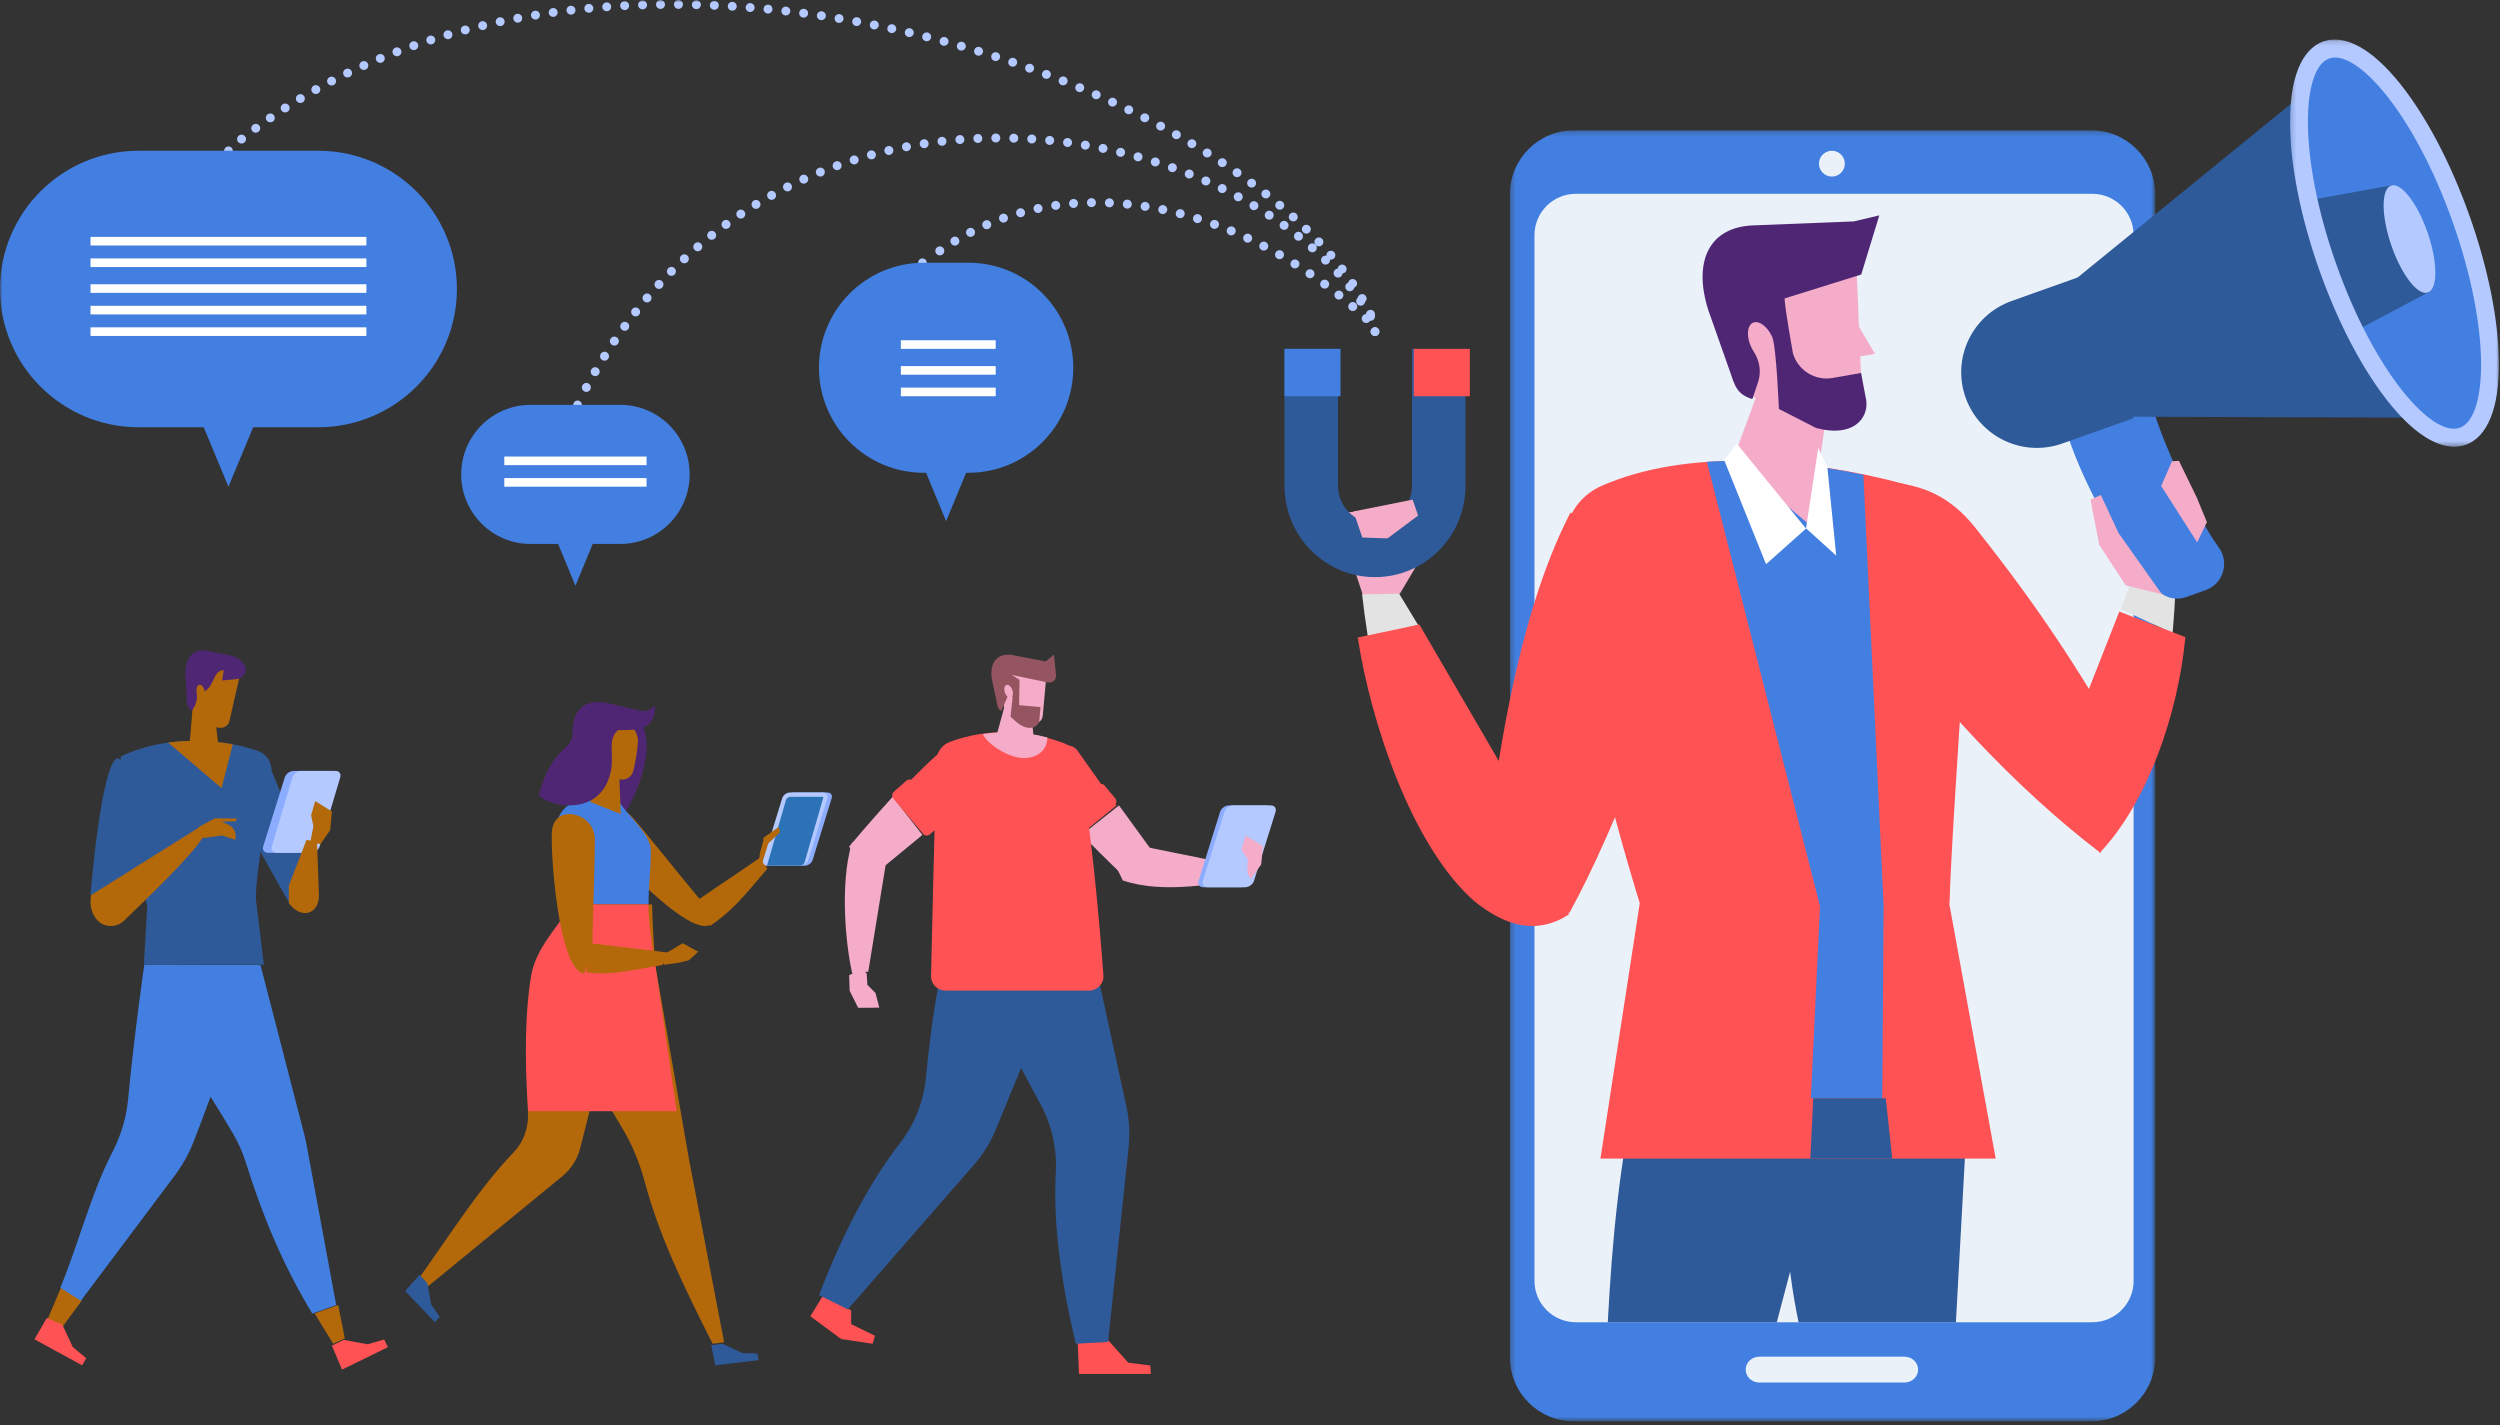 <?xml version="1.0" encoding="UTF-8"?>
<svg width="500px" height="285px" viewBox="0 0 500 285" version="1.1" xmlns="http://www.w3.org/2000/svg" xmlns:xlink="http://www.w3.org/1999/xlink">
    <rect x="0" y="0" width="500" height="285" fill="#333333" stroke="none"/>
    <!-- Generator: Sketch 63.1 (92452) - https://sketch.com -->
    <title>img_kols</title>
    <desc>Created with Sketch.</desc>
    <defs>
        <polygon id="path-1" points="0.269 0.236 129.312 0.236 129.312 258.418 0.269 258.418"></polygon>
        <polygon id="path-3" points="0.245 0.151 42.033 0.151 42.033 81.597 0.245 81.597"></polygon>
        <polygon id="path-5" points="0 284.259 500 284.259 500 0 0 0"></polygon>
    </defs>
    <g id="Website" stroke="none" stroke-width="1" fill="none" fill-rule="evenodd">
        <g id="Social-Media---WeChat" transform="translate(-836, -3580)">
            <g id="img_kols" transform="translate(836, 3580)">
                <path d="M62.478,179.529 L58.033,180.892 C58.033,180.892 49.19,165.704 45.69,157.794 L53.995,153.328 C57.539,162.244 60.732,169.294 62.931,177.745 L62.478,179.529 Z" id="Fill-1" fill="#2E5A99"></path>
                <path d="M9.483,263.939 L12.534,265.309 L16.379,260.085 L12.185,257.556 C11.303,259.636 10.409,261.759 9.483,263.939" id="Fill-3" fill="#B3680A"></path>
                <path d="M51.724,193.003 L28.854,192.952 C28.854,192.952 26.778,207.429 25.616,219.901 C25.269,223.632 24.138,227.232 22.418,230.554 C18.264,238.582 16.026,247.828 12.069,257.558 L16.178,260.14 L35.321,234.611 C36.709,232.68 37.849,230.582 38.715,228.363 C42.378,218.971 51.724,193.003 51.724,193.003" id="Fill-5" fill="#427FE0"></path>
                <path d="M60.877,226.973 L52.111,193.052 L29.31,192.952 C31.245,203.758 39.855,215.124 46.66,226.831 C47.695,228.612 48.539,230.497 49.155,232.464 C52.367,242.714 56.351,252.621 62.463,262.724 L67.241,261.018 L61.304,228.902 C61.184,228.254 61.041,227.611 60.877,226.973" id="Fill-7" fill="#427FE0"></path>
                <path d="M62.931,262.688 C64.113,264.647 65.343,266.657 66.638,268.754 L68.966,267.69 L67.638,261.002 L62.931,262.688 Z" id="Fill-9" fill="#B3680A"></path>
                <polygon id="Fill-11" fill="#FF5254" points="66.379 269.13 68.729 267.981 73.528 268.854 76.826 267.893 77.586 269.435 68.411 273.923"></polygon>
                <path d="M51.184,179.645 C51.184,173.841 53.728,161.417 54.297,154.373 C54.448,152.506 53.321,150.771 51.564,150.168 C43.327,147.342 32.353,147.304 24.15,151.3 C23.845,160.832 29.461,181.181 29.461,181.181 L28.77,192.952 L52.77,192.952 L51.157,179.651 L51.184,179.645 Z" id="Fill-13" fill="#2E5A99"></path>
                <path d="M33.621,148.507 L44.31,157.635 L46.552,148.862 C42.423,148.084 37.937,147.932 33.621,148.507" id="Fill-15" fill="#B3680A"></path>
                <path d="M22.206,180.892 L18.103,178.917 C18.103,178.917 20.16,153.195 23.43,151.605 C28.534,153.714 31.264,159.426 29.761,164.849 L25.744,179.346 L22.206,180.892 Z" id="Fill-17" fill="#2E5A99"></path>
                <polygon id="Fill-19" fill="#FF5254" points="9.366 263.586 12.479 264.955 14.548 269.391 17.241 271.645 16.424 273.061 6.897 267.869"></polygon>
                <path d="M18.232,179.007 C17.873,180.911 18.269,182.626 19.358,183.915 C20.728,185.537 23.249,185.629 24.784,184.153 C30.43,178.725 37.94,171.483 40.517,167.575 L39.966,165.387 L18.232,179.007 Z" id="Fill-21" fill="#B3680A"></path>
                <path d="M40.221,167.647 L44.446,167.101 L47.086,167.971 L47.12,167.18 C47.16,166.255 46.622,165.395 45.748,164.984 L44.347,164.324 L47.114,164.267 L47.414,163.692 L42.945,163.664 L39.655,165.464 L40.221,167.647 Z" id="Fill-23" fill="#B3680A"></path>
                <path d="M53.59,170.556 L61.123,170.556 C61.868,170.556 62.652,169.977 62.875,169.263 L67.182,155.481 C67.405,154.768 66.982,154.189 66.238,154.189 L58.704,154.189 C57.96,154.189 57.176,154.768 56.953,155.481 L52.646,169.263 C52.423,169.977 52.846,170.556 53.59,170.556" id="Fill-25" fill="#8CADFF"></path>
                <path d="M55.269,170.556 L62.259,170.556 C62.97,170.556 63.719,169.977 63.932,169.263 L68.047,155.481 C68.26,154.768 67.856,154.189 67.145,154.189 L60.155,154.189 C59.444,154.189 58.695,154.768 58.482,155.481 L54.367,169.263 C54.154,169.977 54.558,170.556 55.269,170.556" id="Fill-27" fill="#B3C9FF"></path>
                <polygon id="Fill-29" fill="#B3680A" points="62.069 168.428 62.682 165.217 62.216 163.037 63.049 160.219 66.379 162.305 66.046 165.993 64.086 168.833"></polygon>
                <path d="M63.793,178.979 L63.399,168.378 L61.303,167.971 L57.759,177.152 L57.765,180.601 C60.031,183.805 63.793,183.129 63.793,178.979" id="Fill-31" fill="#B3680A"></path>
                <polygon id="Fill-33" fill="#B3680A" points="43.025 143.537 43.966 151.605 37.931 148.71 38.551 141.268"></polygon>
                <path d="M45.893,144.161 C45.631,145.416 44.093,146.252 41.876,144.835 L38.537,141.591 L37.931,135.859 L41.164,131.793 L48.276,133.771 L45.893,144.161 Z" id="Fill-35" fill="#B3680A"></path>
                <path d="M46.185,131.125 L41.796,130.241 C38.761,129.452 36.965,131.453 37.074,135.131 L37.36,139.629 C37.437,140.842 37.364,141.468 38.361,142.13 L38.653,141.697 C39.269,140.787 39.509,139.665 39.322,138.575 C39.183,137.748 39.435,137.027 39.881,136.949 C40.328,136.871 40.8,137.465 40.936,138.275 C42.945,137.108 42.583,134.12 44.737,134.028 L44.443,136.1 L47.372,135.803 C48.259,135.713 48.977,135.027 49.126,134.129 C49.301,132.706 47.563,131.403 46.185,131.125" id="Fill-37" fill="#4F2674"></path>
                <polygon id="Fill-39" fill="#FF5254" points="170.244 264.831 170.222 262.056 164.503 259.279 162.069 263.255 168.245 267.812 174.521 268.754 175 267.156"></polygon>
                <polygon id="Fill-41" fill="#FF5254" points="215.517 267.997 221.499 267.893 225.653 272.534 230.069 273.103 230.172 274.784 215.803 274.784"></polygon>
                <path d="M213.793,190.332 L190.02,186.922 C187.198,197.272 186.078,206.553 185.17,215.645 C184.697,220.385 182.901,224.896 179.968,228.667 C173.695,236.731 168.301,247.322 163.793,259.012 L169.566,261.863 L194.797,232.96 C196.625,230.865 198.096,228.49 199.151,225.923 C203.241,215.981 213.793,190.332 213.793,190.332" id="Fill-43" fill="#2E5A99"></path>
                <path d="M217.043,183.476 L195.69,194.125 C199.256,204.304 203.606,212.633 208.021,220.685 C210.324,224.883 211.416,229.64 211.159,234.429 C210.61,244.671 212.212,256.507 215.161,268.754 L221.616,268.371 L225.707,229.584 C226.012,226.81 225.866,224.008 225.273,221.282 C222.974,210.721 217.043,183.476 217.043,183.476" id="Fill-45" fill="#2E5A99"></path>
                <path d="M223.805,161.08 L216.379,166.951 C221.012,171.697 225.273,175.724 225.273,175.724 L229.301,173.563 L230.172,169.853 L223.805,161.08 Z" id="Fill-47" fill="#F4ACC8"></path>
                <path d="M215.353,149.924 C212.314,146.879 204.888,152.208 206.185,155.891 C208.371,158.971 212.254,163.271 215.905,167.11 L223.276,161.128 L215.353,149.924 Z" id="Fill-49" fill="#FF5254"></path>
                <path d="M215.79,166.888 L222.923,161.034 C223.337,160.695 223.395,160.086 223.053,159.676 L220.924,157.123 C220.582,156.712 219.969,156.655 219.555,156.995 L212.422,162.849 C212.008,163.189 211.95,163.797 212.292,164.207 L214.421,166.76 C214.763,167.171 215.376,167.228 215.79,166.888" id="Fill-51" fill="#FF5254"></path>
                <path d="M226.387,168.833 L222.414,171.676 L224.548,176.076 C232.715,178.925 244.099,176.614 249.095,175.563 L250,173.611 L226.387,168.833 Z" id="Fill-53" fill="#F4ACC8"></path>
                <path d="M212.835,148.667 C205.747,145.967 197.663,145.546 190.01,148.36 C188.389,148.955 187.309,150.478 187.26,152.183 C186.967,162.43 186.401,186.798 186.208,195.207 C186.171,196.808 187.476,198.12 189.1,198.12 L217.797,198.12 C219.478,198.12 220.804,196.713 220.682,195.06 C220.047,186.462 218.067,162.034 215.391,151.544 C215.057,150.236 214.111,149.153 212.835,148.667" id="Fill-55" fill="#FF5254"></path>
                <path d="M209.483,147.492 C205.321,146.397 200.928,146.117 196.552,146.826 C197.575,148.936 201.745,151.605 204.788,151.605 C207.501,151.605 209.483,149.99 209.483,147.492" id="Fill-57" fill="#F4ACC8"></path>
                <polygon id="Fill-59" fill="#F4ACC8" points="206.164 141.917 206.897 149.021 199.138 147.715 201.374 139.545"></polygon>
                <path d="M208.553,143.114 C208.465,144.351 207.121,145.336 204.852,144.239 L200.884,141.919 L200,136.085 L202.532,131.793 L209.483,132.846 L208.553,143.114 Z" id="Fill-61" fill="#F4ACC8"></path>
                <path d="M209.73,136.527 C210.568,136.584 211.263,135.898 211.203,135.073 L210.798,130.947 L209.123,132.289 L202.225,130.961 C199.238,130.657 197.807,132.735 198.413,136.089 L199.298,140.168 C199.52,141.191 199.453,141.736 200.275,142.185 L201.534,139.283 L202.541,139.372 L202.104,143.37 L203.469,144.548 C205.724,146.32 207.465,145.537 207.869,144.172 L208.093,141.419 L203.823,141.031 L203.902,135.966 L202.368,134.988 L209.73,136.527 Z" id="Fill-63" fill="#945561"></path>
                <path d="M202.481,138.033 C202.709,138.736 202.555,139.405 202.138,139.526 C201.72,139.648 201.196,139.177 200.968,138.473 C200.74,137.77 200.893,137.102 201.311,136.98 C201.729,136.859 202.252,137.33 202.481,138.033" id="Fill-65" fill="#F4ACC8"></path>
                <path d="M169.828,169.316 L172.2,173.312 L175.966,174.001 L184.483,166.984 L178.534,159.357 C173.854,164.5 169.828,169.316 169.828,169.316" id="Fill-67" fill="#F4ACC8"></path>
                <path d="M189.459,149.218 C186.646,151.447 182.797,155.292 179.31,158.965 L185.238,166.249 L195.78,157.925 C198.611,154.782 193.005,147.756 189.459,149.218" id="Fill-69" fill="#FF5254"></path>
                <polygon id="Fill-71" fill="#F4ACC8" points="172.294 193.813 173.333 194.674 173.476 196.96 175.099 198.605 175.862 201.531 171.63 201.566 169.928 198.157 169.828 195.032"></polygon>
                <path d="M177.586,170.181 L174.652,166.249 L170.386,168.573 C167.846,176.965 169.252,189.641 170.452,194.675 L173.654,194.321 L177.586,170.181 Z" id="Fill-73" fill="#F4ACC8"></path>
                <path d="M240.659,177.447 L248.192,177.447 C248.937,177.447 249.721,176.868 249.944,176.155 L254.251,162.372 C254.474,161.659 254.051,161.08 253.307,161.08 L245.773,161.08 C245.029,161.08 244.245,161.659 244.022,162.372 L239.715,176.155 C239.492,176.868 239.915,177.447 240.659,177.447" id="Fill-75" fill="#8CADFF"></path>
                <path d="M241.521,177.447 L249.055,177.447 C249.799,177.447 250.583,176.868 250.806,176.155 L255.113,162.372 C255.336,161.659 254.913,161.08 254.169,161.08 L246.635,161.08 C245.891,161.08 245.107,161.659 244.884,162.372 L240.577,176.155 C240.354,176.868 240.777,177.447 241.521,177.447" id="Fill-77" fill="#B3C9FF"></path>
                <path d="M249.452,173.781 L249.591,171.929 L248.276,169.927 L249.138,167.11 L252.586,169.196 L252.241,172.884 L250.212,175.724 C249.677,175.227 249.397,174.512 249.452,173.781" id="Fill-79" fill="#F4ACC8"></path>
                <path d="M184.627,166.771 L178.68,159.722 C178.336,159.314 178.38,158.696 178.78,158.343 L181.266,156.149 C181.666,155.797 182.269,155.842 182.614,156.251 L188.561,163.3 C188.906,163.708 188.861,164.326 188.462,164.679 L185.976,166.873 C185.576,167.225 184.972,167.18 184.627,166.771" id="Fill-81" fill="#FF5254"></path>
                <path d="M140.097,180.014 C136.99,176.346 128.566,165.775 126.433,163.42 C123.015,159.645 117.874,163.791 120.593,168.113 C122.258,170.762 138.213,187.983 142.241,184.811 L140.097,180.014 Z" id="Fill-83" fill="#B3680A"></path>
                <path d="M138.793,180.517 L141.99,185.199 C146.392,182.202 148.509,179.603 153.448,173.761 L152.195,171.417 L138.793,180.517 Z" id="Fill-85" fill="#B3680A"></path>
                <polygon id="Fill-87" fill="#B3680A" points="153.586 173.14 154.849 171.189 155.861 169.611 156.034 167.11 152.787 167.692 151.962 170.723 151.724 173.105"></polygon>
                <path d="M126.044,142.991 L119.083,144.912 L118.479,151.145 L118.103,161.942 L125.333,161.942 C129.489,155.061 131.373,144.875 126.044,142.991" id="Fill-89" fill="#4F2674"></path>
                <path d="M130.172,170.125 C130.172,166.56 124.872,162.682 123.63,159.869 C120.606,159.084 118.251,159.173 115.028,160.342 C112.467,161.271 110.912,163.865 111.254,166.775 C111.833,171.694 113.484,176.31 113.802,180.892 L129.711,180.892 C129.711,176.467 130.172,174.277 130.172,170.125" id="Fill-91" fill="#427FE0"></path>
                <path d="M107.268,194.675 C105.047,202.818 105.485,213.561 105.602,223.061 C105.636,225.813 104.622,228.485 102.724,230.467 C95.678,237.826 90.214,246.704 83.621,255.874 L85.248,257.556 L112.479,235.24 C114.228,233.806 115.474,231.845 116.035,229.646 L123.276,201.207 L107.268,194.675 Z" id="Fill-93" fill="#B3680A"></path>
                <path d="M137.789,231.795 C137.789,231.795 131.144,193.561 131.144,193.561 C131.144,193.561 130.48,186.093 130.427,180.892 L114.279,180.892 C113.996,185.097 106.462,189.1 107.954,197.948 C108.477,201.052 119.15,216.404 124.899,226.399 C126.712,229.551 128.032,232.95 128.976,236.462 C131.785,246.92 136.413,256.685 142.525,268.754 L144.828,268.461 L137.789,231.795 Z" id="Fill-95" fill="#B3680A"></path>
                <polygon id="Fill-97" fill="#2E5A99" points="83.902 254.972 85.471 256.618 86.225 260.884 87.931 263.378 86.982 264.447 81.034 258.204"></polygon>
                <polygon id="Fill-99" fill="#2E5A99" points="142.241 269.027 144.526 268.754 148.405 270.591 151.453 270.692 151.724 272.027 143.062 273.061"></polygon>
                <path d="M131.148,193.614 C131.148,193.614 129.729,186.115 129.676,180.892 L113.655,180.892 C113.46,183.815 107.341,188.562 106.231,195.116 C105.033,202.188 104.889,211.589 105.61,222.239 L135.345,222.239 L131.148,193.614 Z" id="Fill-101" fill="#FF5254"></path>
                <polygon id="Fill-103" fill="#B3680A" points="123.874 155.408 124.138 162.803 118.103 160.407 119.575 153.328"></polygon>
                <path d="M124.333,155.91 C123.011,155.851 121.506,155.18 120.585,154.7 C120.014,154.402 119.573,153.93 119.33,153.354 C118.385,151.116 116.389,145.179 121.181,143.943 C122.242,143.67 123.737,144.056 125.018,144.539 C126.663,145.159 127.687,146.725 127.578,148.408 C127.456,150.32 127.132,152.254 126.651,154.206 C126.4,155.222 125.426,155.958 124.333,155.91" id="Fill-105" fill="#B3680A"></path>
                <path d="M131.034,141.11 C130.118,141.947 129.107,142.425 127.894,142.129 L122.012,140.73 C119.397,140.077 114.478,139.724 114.478,146.816 C114.478,150.25 110.497,148.942 107.759,159.012 C109.901,161.353 118.655,163.063 121.536,156.3 C123.552,151.567 120.989,148.357 123.61,146.014 C127.159,146.014 131.034,146.268 131.034,141.11" id="Fill-107" fill="#4F2674"></path>
                <path d="M118.957,167.716 C118.824,162.541 111.223,160.728 110.427,165.86 C109.939,169.004 111.567,194.442 116.885,194.675 L118.462,189.559 C118.497,185.281 119.04,170.945 118.957,167.716" id="Fill-109" fill="#B3680A"></path>
                <path d="M117.879,188.645 L117.241,194.44 C121.944,195.114 125.158,194.242 132.554,192.986 L133.621,190.508 L117.879,188.645 Z" id="Fill-111" fill="#B3680A"></path>
                <polygon id="Fill-113" fill="#B3680A" points="132.927 192.952 135.841 192.532 137.78 192.049 139.655 190.347 136.53 188.645 133.743 190.305 131.897 191.879"></polygon>
                <path d="M154.334,173.14 L160.981,173.14 C161.638,173.14 162.33,172.622 162.527,171.984 L166.327,159.652 C166.524,159.014 166.15,158.496 165.494,158.496 L158.846,158.496 C158.19,158.496 157.498,159.014 157.301,159.652 L153.501,171.984 C153.304,172.622 153.677,173.14 154.334,173.14" id="Fill-115" fill="#8CADFF"></path>
                <path d="M153.472,173.14 L160.119,173.14 C160.776,173.14 161.468,172.622 161.664,171.984 L165.465,159.652 C165.661,159.014 165.289,158.496 164.632,158.496 L157.985,158.496 C157.328,158.496 156.636,159.014 156.439,159.652 L152.639,171.984 C152.442,172.622 152.815,173.14 153.472,173.14" id="Fill-117" fill="#B3C9FF"></path>
                <path d="M153.596,173.14 C153.523,173.14 153.476,173.121 153.464,173.105 C153.448,173.082 153.436,173.006 153.469,172.892 L157.185,160.033 C157.285,159.685 157.685,159.357 158.008,159.357 L164.507,159.357 C164.58,159.357 164.627,159.376 164.639,159.392 C164.655,159.415 164.667,159.491 164.634,159.606 L160.919,172.464 C160.818,172.812 160.418,173.14 160.095,173.14 L153.596,173.14 Z" id="Fill-119" fill="#2C72B7"></path>
                <polygon id="Fill-121" fill="#B3680A" points="153.492 168.833 152.586 167.649 155.723 165.387 156.034 166.427"></polygon>
                <g id="Group-125" transform="translate(301.724, 25.842)">
                    <mask id="mask-2" fill="white">
                        <use xlink:href="#path-1"></use>
                    </mask>
                    <g id="Clip-124"></g>
                    <path d="M0.269,12.985 L0.269,245.67 C0.269,252.71 5.974,258.418 13.012,258.418 L116.568,258.418 C123.606,258.418 129.312,252.71 129.312,245.67 L129.312,12.985 C129.312,5.944 123.606,0.236 116.568,0.236 L13.012,0.236 C5.974,0.236 0.269,5.944 0.269,12.985" id="Fill-123" fill="#427FE0" mask="url(#mask-2)"></path>
                </g>
                <path d="M315.141,38.763 C310.595,38.763 306.897,42.471 306.897,47.029 L306.897,256.181 C306.897,260.739 310.595,264.447 315.141,264.447 L418.48,264.447 C423.026,264.447 426.724,260.739 426.724,256.181 L426.724,47.029 C426.724,42.471 423.026,38.763 418.48,38.763 L315.141,38.763 Z" id="Fill-126" fill="#EBF1F9"></path>
                <path d="M368.966,32.733 C368.966,34.16 367.807,35.317 366.379,35.317 C364.951,35.317 363.793,34.16 363.793,32.733 C363.793,31.306 364.951,30.149 366.379,30.149 C367.807,30.149 368.966,31.306 368.966,32.733" id="Fill-128" fill="#EBF1F9"></path>
                <path d="M380.899,276.507 L351.86,276.507 C350.356,276.507 349.138,275.349 349.138,273.923 C349.138,272.495 350.356,271.338 351.86,271.338 L380.899,271.338 C382.402,271.338 383.621,272.495 383.621,273.923 C383.621,275.349 382.402,276.507 380.899,276.507" id="Fill-130" fill="#EBF1F9"></path>
                <path d="M393.966,213.625 L327.864,213.625 C323.761,233.44 322.475,247.533 321.552,264.447 L355.356,264.447 L358.026,254.333 C358.599,258.849 359.167,261.784 359.715,264.447 L391.181,264.447 L393.966,213.625 Z" id="Fill-132" fill="#2E5A99"></path>
                <path d="M420.06,170.556 C402.836,157.4 386.727,139.821 373.101,121.285 C362.671,107.459 367.355,100.339 377.833,96.476 C384.42,96.965 390.002,99.153 395.136,105.635 C409.927,124.307 416.339,135.211 427.586,153.937 L420.06,170.556 Z" id="Fill-134" fill="#FF5254"></path>
                <path d="M435.345,109.057 L429.868,106.813 L424.138,121.819 L434.515,126.625 C435.123,119.875 435.297,113.695 435.345,109.057" id="Fill-136" fill="#E3E3E3"></path>
                <path d="M423.864,122.318 L411.207,154.532 L419.948,170.556 C429.505,160.53 435.657,142.673 437.069,127.432 L423.864,122.318 Z" id="Fill-138" fill="#FF5254"></path>
                <path d="M441.116,118.027 L437.16,119.432 C435.322,120.085 433.275,119.658 431.84,118.34 C424.418,111.523 416.806,96.744 413.793,87.802 L430.605,81.832 C432.941,89.333 439.066,103.074 443.741,109.471 C445.95,112.492 444.65,116.772 441.116,118.027" id="Fill-140" fill="#427FE0"></path>
                <path d="M426.724,83.623 L412.466,88.702 C404.592,91.507 395.932,87.403 393.124,79.535 C390.317,71.666 394.425,63.014 402.299,60.208 L416.557,55.129 L426.724,83.623 Z" id="Fill-142" fill="#2E5A99"></path>
                <path d="M414.179,56.595 C411.465,58.064 411.369,64.763 413.892,71.77 C416.415,78.777 420.769,83.905 423.807,83.335 C423.81,83.343 490.517,83.555 490.517,83.555 L465.704,14.644 L414.179,56.595 Z" id="Fill-144" fill="#2E5A99"></path>
                <path d="M465.331,53.872 C472.996,75.115 485.277,90.199 492.759,87.563 C500.242,84.927 500.094,65.57 492.428,44.327 C484.762,23.084 472.482,8 464.999,10.636 C457.516,13.271 457.665,32.629 465.331,53.872" id="Fill-146" fill="#427FE0"></path>
                <path d="M465.189,53.533 C466.878,58.129 468.79,62.433 470.826,66.327 L486.207,58.181 L478.433,37.04 L461.207,40.167 C462.171,44.431 463.499,48.937 465.189,53.533" id="Fill-148" fill="#2E5A99"></path>
                <path d="M478.284,49.133 C480.328,55.034 483.602,59.224 485.598,58.492 C487.593,57.759 487.554,52.383 485.509,46.481 C483.465,40.581 480.19,36.391 478.195,37.123 C476.2,37.855 476.239,43.232 478.284,49.133" id="Fill-150" fill="#B3C9FF"></path>
                <g id="Group-154" transform="translate(457.759, 7.753)">
                    <mask id="mask-4" fill="white">
                        <use xlink:href="#path-3"></use>
                    </mask>
                    <g id="Clip-153"></g>
                    <path d="M8.072,3.955 C2.56,5.935 1.785,23.303 9.485,45.06 C17.185,66.817 28.693,79.773 34.205,77.793 C39.717,75.814 40.492,58.446 32.792,36.689 C25.092,14.932 13.584,1.975 8.072,3.955 M35.409,81.196 C31.071,82.754 25.589,79.738 19.972,72.703 C14.748,66.161 9.824,56.774 6.107,46.272 C2.391,35.771 0.309,25.364 0.246,16.967 C0.178,7.94 2.53,2.11 6.868,0.552 C11.206,-1.006 16.688,2.01 22.305,9.045 C27.529,15.587 32.453,24.974 36.17,35.475 C39.886,45.977 41.968,56.384 42.031,64.781 C42.099,73.808 39.747,79.638 35.409,81.196" id="Fill-152" fill="#B3C9FF" mask="url(#mask-4)"></path>
                </g>
                <path d="M432.242,97.207 L439.434,108.475 L441.379,104.416 L439.379,99.557 L435.792,92.169 L434.387,92.262 L432.242,97.207 Z M432.393,118.872 L423.698,106.583 L420.168,98.99 L418.103,99.946 L419.841,108.943 L425.143,117.075 L432.393,118.872 Z" id="Fill-155" fill="#F4ACC8"></path>
                <path d="M389.91,180.629 C390.304,166.364 392.814,134.555 393.701,114.29 C394.055,106.206 388.774,98.932 380.953,96.833 C360.939,91.463 337.362,89.693 320.321,97.169 C315.615,99.234 312.734,103.819 312.942,109.212 C313.991,136.496 327.955,180.629 327.955,180.629 L320.089,231.714 L399.138,231.714 L389.837,180.629 L389.91,180.629 Z" id="Fill-157" fill="#FF5254"></path>
                <path d="M376.724,181.201 L372.681,94.96 C362.393,92.789 351.547,91.693 341.379,92.366 L364.004,181.27 L362.172,219.655 L376.452,219.655 L376.724,181.201 Z" id="Fill-159" fill="#427FE0"></path>
                <path d="M277.825,115.426 L272.414,118.812 C272.686,121.262 273.071,124.217 273.589,127.486 L283.621,124.994 L277.825,115.426 Z" id="Fill-161" fill="#E3E3E3"></path>
                <polygon id="Fill-163" fill="#F4ACC8" points="267.241 102.789 282.974 100.783 283.652 104.641 287.069 106.767 279.98 118.738 272.526 118.872"></polygon>
                <path d="M296.552,174.922 C299.14,155.074 302.832,124.386 314.09,102.506 L339.655,116.296 C333.489,137.57 323.533,164.977 313.867,182.615 L296.552,174.922 Z" id="Fill-165" fill="#FF5254"></path>
                <path d="M308.209,166.704 L283.869,124.902 L271.552,127.501 C274.113,144.321 282.357,169.341 294.943,180.301 C301.028,185.192 307.324,187.077 313.793,182.881 L308.209,166.704 Z" id="Fill-167" fill="#FF5254"></path>
                <polygon id="Fill-169" fill="#2E5A99" points="362.641 219.655 362.069 231.714 378.448 231.714 377.151 219.655"></polygon>
                <polygon id="Fill-171" fill="#F4ACC8" points="365.517 81.486 362.064 105.09 346.552 92.082 354.113 71.496"></polygon>
                <path d="M372.403,79.698 C372.631,83.423 369.115,86.884 362.1,84.484 L350.642,79.369 L344.828,62.024 L350.501,48.238 L371.093,48.699 L372.403,79.698 Z" id="Fill-173" fill="#F4ACC8"></path>
                <polygon id="Fill-175" fill="#F4ACC8" points="369.828 62.02 375 70.775 370.671 71.496"></polygon>
                <path d="M372.215,74.594 L366.516,75.595 C363.016,76.21 359.611,74.092 358.583,70.658 C358.583,70.658 356.992,61.765 356.912,59.691 L372.247,54.902 L375.862,43.07 L370.75,44.281 L350.809,45.069 C341.928,45.321 338.547,52.124 341.638,61.959 L345.836,73.865 C346.968,77.074 347.244,78.82 350.469,79.823 L351.617,76.409 C352.313,74.341 351.912,72.109 350.725,70.283 C350.533,69.989 350.357,69.668 350.201,69.324 C349.25,67.227 349.426,65.089 350.595,64.549 C351.763,64.009 353.481,65.271 354.432,67.369 C355.267,69.21 355.78,81.79 355.78,81.79 L363.201,85.59 C370.397,87.565 373.716,83.859 373.257,80.123 L372.215,74.594 Z" id="Fill-177" fill="#4F2674"></path>
                <polygon id="Fill-179" fill="#FFFFFF" points="344.828 91.993 353.212 112.842 361.207 105.72 347.35 88.723"></polygon>
                <polygon id="Fill-181" fill="#FFFFFF" points="365.473 93.422 367.241 111.12 361.207 105.666 363.644 89.585"></polygon>
                <path d="M282.401,69.773 L282.401,97.155 C282.401,101.273 279.081,104.624 275,104.624 C270.919,104.624 267.6,101.273 267.6,97.155 L267.6,69.773 L256.897,69.773 L256.897,97.155 C256.897,107.246 265.002,115.426 275,115.426 C284.998,115.426 293.103,107.246 293.103,97.155 L293.103,69.773 L282.401,69.773 Z" id="Fill-183" fill="#2E5A99"></path>
                <mask id="mask-6" fill="white">
                    <use xlink:href="#path-5"></use>
                </mask>
                <g id="Clip-186"></g>
                <polygon id="Fill-185" fill="#427FE0" mask="url(#mask-6)" points="256.897 79.248 268.103 79.248 268.103 69.773 256.897 69.773"></polygon>
                <polygon id="Fill-187" fill="#FF5254" mask="url(#mask-6)" points="282.759 79.248 293.966 79.248 293.966 69.773 282.759 69.773"></polygon>
                <polygon id="Fill-188" fill="#F4ACC8" mask="url(#mask-6)" points="270.69 102.294 282.527 99.921 283.621 103.109 277.513 107.674 272.461 107.507"></polygon>
                <path d="M275,67.189 C274.776,67.189 274.552,67.094 274.388,66.931 C274.233,66.775 274.138,66.552 274.138,66.327 C274.138,66.095 274.233,65.88 274.388,65.716 C274.595,65.518 274.888,65.424 275.172,65.484 C275.224,65.493 275.276,65.51 275.327,65.527 C275.379,65.553 275.431,65.579 275.483,65.613 C275.526,65.639 275.569,65.673 275.612,65.716 C275.768,65.88 275.862,66.095 275.862,66.327 C275.862,66.552 275.768,66.775 275.612,66.931 C275.569,66.973 275.526,67.008 275.483,67.042 C275.431,67.068 275.379,67.103 275.327,67.12 C275.276,67.146 275.224,67.154 275.172,67.171 C275.112,67.18 275.06,67.189 275,67.189" id="Fill-189" fill="#B3C9FF" mask="url(#mask-6)"></path>
                <path d="M217.393,40.542 C217.384,40.047 217.779,39.633 218.28,39.624 C218.773,39.615 219.176,40.011 219.185,40.515 C219.194,41.01 218.8,41.415 218.307,41.424 C217.805,41.424 217.401,41.037 217.393,40.542 L217.393,40.542 Z M221.847,41.469 C221.354,41.451 220.969,41.028 220.986,40.533 C221.004,40.038 221.426,39.651 221.918,39.669 C222.412,39.696 222.797,40.11 222.779,40.614 C222.752,41.091 222.357,41.469 221.882,41.469 L221.847,41.469 Z M213.817,40.767 C213.772,40.263 214.148,39.831 214.642,39.795 C215.134,39.759 215.564,40.128 215.6,40.623 C215.636,41.118 215.268,41.55 214.775,41.595 L214.704,41.595 C214.247,41.595 213.852,41.235 213.817,40.767 L213.817,40.767 Z M225.369,41.721 C224.876,41.676 224.518,41.235 224.571,40.74 C224.616,40.245 225.055,39.885 225.548,39.93 C226.041,39.984 226.399,40.425 226.355,40.92 C226.31,41.379 225.915,41.73 225.459,41.73 C225.431,41.73 225.405,41.721 225.369,41.721 L225.369,41.721 Z M210.25,41.208 C210.187,40.713 210.527,40.263 211.011,40.191 C211.505,40.119 211.962,40.47 212.024,40.956 C212.096,41.451 211.756,41.91 211.262,41.973 C211.227,41.982 211.182,41.982 211.137,41.982 C210.698,41.982 210.313,41.658 210.25,41.208 L210.25,41.208 Z M228.882,42.171 C228.398,42.09 228.058,41.631 228.138,41.136 C228.21,40.65 228.667,40.308 229.16,40.389 C229.643,40.461 229.984,40.92 229.904,41.415 C229.842,41.856 229.456,42.18 229.016,42.18 C228.971,42.18 228.927,42.171 228.882,42.171 L228.882,42.171 Z M206.728,41.883 C206.629,41.397 206.934,40.92 207.427,40.821 C207.911,40.722 208.377,41.028 208.485,41.523 C208.583,42.009 208.269,42.477 207.785,42.585 C207.723,42.593 207.669,42.603 207.606,42.603 C207.185,42.603 206.818,42.306 206.728,41.883 L206.728,41.883 Z M232.368,42.8 C231.884,42.693 231.571,42.225 231.678,41.73 C231.776,41.244 232.251,40.938 232.735,41.037 C233.219,41.136 233.533,41.613 233.426,42.099 C233.345,42.522 232.968,42.818 232.556,42.818 C232.494,42.818 232.431,42.81 232.368,42.8 L232.368,42.8 Z M203.25,42.792 C203.125,42.315 203.404,41.811 203.878,41.685 C204.353,41.55 204.846,41.829 204.98,42.306 C205.114,42.792 204.837,43.286 204.362,43.413 C204.281,43.439 204.201,43.449 204.12,43.449 C203.726,43.449 203.367,43.188 203.25,42.792 L203.25,42.792 Z M235.819,43.611 C235.344,43.485 235.057,42.989 235.183,42.513 C235.308,42.027 235.792,41.739 236.276,41.865 C236.751,41.991 237.037,42.477 236.912,42.963 C236.804,43.368 236.446,43.638 236.043,43.638 C235.971,43.638 235.899,43.629 235.819,43.611 L235.819,43.611 Z M199.855,43.925 C199.684,43.457 199.935,42.945 200.4,42.782 C200.867,42.611 201.377,42.864 201.539,43.332 C201.709,43.8 201.458,44.313 200.992,44.474 C200.893,44.51 200.795,44.529 200.696,44.529 C200.329,44.529 199.979,44.295 199.855,43.925 L199.855,43.925 Z M239.233,44.582 C238.758,44.439 238.498,43.935 238.642,43.457 C238.785,42.981 239.296,42.72 239.762,42.864 C240.237,43.017 240.497,43.521 240.353,43.989 C240.237,44.375 239.878,44.627 239.502,44.627 C239.412,44.627 239.322,44.609 239.233,44.582 L239.233,44.582 Z M242.594,45.725 C242.128,45.554 241.886,45.032 242.057,44.573 C242.226,44.097 242.737,43.863 243.203,44.034 C243.669,44.196 243.911,44.717 243.741,45.185 C243.607,45.545 243.266,45.779 242.899,45.779 C242.8,45.779 242.693,45.761 242.594,45.725 L242.594,45.725 Z M196.529,45.293 C196.332,44.834 196.547,44.304 197.004,44.114 C197.452,43.917 197.981,44.124 198.178,44.582 C198.375,45.041 198.16,45.572 197.712,45.761 C197.595,45.815 197.47,45.842 197.354,45.842 C197.004,45.842 196.682,45.635 196.529,45.293 L196.529,45.293 Z M245.901,47.012 C245.443,46.823 245.229,46.292 245.417,45.833 C245.605,45.374 246.125,45.158 246.591,45.347 C247.048,45.536 247.263,46.067 247.075,46.526 C246.932,46.868 246.591,47.084 246.242,47.084 C246.134,47.084 246.018,47.057 245.901,47.012 L245.901,47.012 Z M193.311,46.886 C193.087,46.436 193.258,45.897 193.706,45.672 C194.145,45.447 194.683,45.617 194.907,46.058 C195.131,46.508 194.96,47.048 194.522,47.273 C194.387,47.336 194.253,47.372 194.11,47.372 C193.786,47.372 193.473,47.192 193.311,46.886 L193.311,46.886 Z M249.154,48.443 C248.706,48.236 248.509,47.705 248.715,47.255 C248.93,46.796 249.459,46.607 249.907,46.814 C250.355,47.021 250.552,47.561 250.346,48.011 C250.194,48.335 249.862,48.533 249.531,48.533 C249.405,48.533 249.271,48.506 249.154,48.443 L249.154,48.443 Z M190.211,48.686 C189.951,48.263 190.094,47.705 190.515,47.453 C190.937,47.192 191.493,47.336 191.743,47.759 C192.003,48.182 191.86,48.74 191.438,48.992 C191.295,49.082 191.134,49.118 190.982,49.118 C190.677,49.118 190.381,48.965 190.211,48.686 L190.211,48.686 Z M252.345,50.017 C251.897,49.792 251.727,49.244 251.959,48.812 C252.183,48.362 252.721,48.191 253.169,48.425 C253.608,48.65 253.779,49.19 253.545,49.631 C253.393,49.946 253.071,50.117 252.748,50.117 C252.613,50.117 252.471,50.09 252.345,50.017 L252.345,50.017 Z M187.226,50.692 C186.949,50.288 187.048,49.721 187.45,49.442 C187.862,49.154 188.418,49.253 188.705,49.667 C188.982,50.072 188.885,50.638 188.481,50.917 C188.32,51.026 188.141,51.08 187.97,51.08 C187.684,51.08 187.405,50.945 187.226,50.692 L187.226,50.692 Z M255.463,51.718 C255.033,51.476 254.881,50.927 255.132,50.495 C255.373,50.063 255.92,49.91 256.35,50.162 C256.781,50.405 256.933,50.953 256.682,51.385 C256.521,51.673 256.216,51.844 255.902,51.844 C255.759,51.844 255.607,51.799 255.463,51.718 L255.463,51.718 Z M258.52,53.554 C258.098,53.284 257.964,52.726 258.233,52.312 C258.493,51.889 259.048,51.763 259.461,52.024 C259.881,52.285 260.016,52.834 259.747,53.266 C259.577,53.536 259.29,53.689 258.985,53.689 C258.824,53.689 258.662,53.644 258.52,53.554 L258.52,53.554 Z M261.495,55.498 C261.083,55.219 260.975,54.661 261.262,54.247 C261.539,53.833 262.095,53.725 262.507,54.004 C262.911,54.283 263.018,54.841 262.741,55.255 C262.57,55.516 262.283,55.651 261.997,55.651 C261.826,55.651 261.647,55.597 261.495,55.498 L261.495,55.498 Z M264.408,57.559 C264.004,57.262 263.914,56.695 264.21,56.299 C264.506,55.894 265.062,55.813 265.466,56.11 C265.859,56.398 265.95,56.965 265.654,57.361 C265.474,57.604 265.205,57.73 264.936,57.73 C264.748,57.73 264.56,57.676 264.408,57.559 L264.408,57.559 Z M267.231,59.727 C266.836,59.412 266.774,58.845 267.079,58.459 C267.392,58.072 267.956,58.009 268.342,58.315 C268.727,58.621 268.79,59.187 268.485,59.583 C268.306,59.799 268.046,59.916 267.786,59.916 C267.589,59.916 267.392,59.853 267.231,59.727 L267.231,59.727 Z M269.973,61.995 C269.597,61.671 269.552,61.104 269.875,60.727 C270.197,60.348 270.761,60.303 271.138,60.627 C271.515,60.951 271.56,61.518 271.236,61.896 C271.057,62.103 270.807,62.211 270.555,62.211 C270.349,62.211 270.143,62.139 269.973,61.995 L269.973,61.995 Z M272.635,64.371 C272.267,64.029 272.249,63.462 272.581,63.102 C272.913,62.733 273.477,62.706 273.845,63.048 C274.212,63.381 274.239,63.947 273.898,64.317 C273.719,64.506 273.477,64.604 273.235,64.604 C273.02,64.604 272.805,64.524 272.635,64.371 L272.635,64.371 Z" id="Fill-190" fill="#B3C9FF" mask="url(#mask-6)"></path>
                <path d="M184.483,53.406 C184.422,53.406 184.37,53.406 184.31,53.389 C184.259,53.381 184.206,53.363 184.155,53.346 C184.103,53.32 184.052,53.294 183.999,53.259 C183.956,53.233 183.914,53.199 183.87,53.155 C183.715,52.999 183.621,52.774 183.621,52.539 C183.621,52.427 183.638,52.314 183.68,52.21 C183.732,52.106 183.793,52.011 183.87,51.924 C184.189,51.603 184.767,51.603 185.086,51.924 C185.172,52.011 185.232,52.106 185.276,52.21 C185.318,52.314 185.345,52.427 185.345,52.539 C185.345,52.774 185.249,52.999 185.086,53.155 C185.051,53.199 185.008,53.233 184.956,53.259 C184.914,53.294 184.861,53.32 184.81,53.346 C184.758,53.363 184.707,53.381 184.646,53.389 C184.595,53.406 184.534,53.406 184.483,53.406" id="Fill-191" fill="#B3C9FF" mask="url(#mask-6)"></path>
                <path d="M275,67.189 C274.776,67.189 274.552,67.094 274.388,66.931 C274.233,66.775 274.138,66.552 274.138,66.327 C274.138,66.095 274.233,65.88 274.388,65.716 C274.595,65.518 274.888,65.424 275.172,65.484 C275.224,65.493 275.276,65.51 275.327,65.527 C275.379,65.553 275.431,65.579 275.483,65.613 C275.526,65.639 275.569,65.673 275.612,65.716 C275.768,65.88 275.862,66.095 275.862,66.327 C275.862,66.552 275.768,66.775 275.612,66.931 C275.569,66.973 275.526,67.008 275.483,67.042 C275.431,67.068 275.379,67.103 275.327,67.12 C275.276,67.146 275.224,67.154 275.172,67.171 C275.112,67.18 275.06,67.189 275,67.189" id="Fill-192" fill="#B3C9FF" mask="url(#mask-6)"></path>
                <path d="M198.265,27.611 C198.265,27.107 198.659,26.703 199.16,26.703 C199.652,26.694 200.055,27.099 200.055,27.593 C200.064,28.087 199.661,28.501 199.169,28.501 C198.677,28.501 198.274,28.105 198.265,27.611 L198.265,27.611 Z M202.74,28.537 C202.239,28.519 201.854,28.105 201.863,27.611 C201.881,27.117 202.293,26.721 202.785,26.739 C203.277,26.757 203.671,27.171 203.653,27.665 C203.644,28.15 203.241,28.537 202.758,28.537 L202.74,28.537 Z M194.676,27.728 C194.649,27.233 195.034,26.82 195.526,26.793 C196.019,26.775 196.439,27.153 196.457,27.656 C196.484,28.15 196.099,28.573 195.607,28.591 C195.088,28.591 194.693,28.213 194.676,27.728 L194.676,27.728 Z M206.294,28.698 C205.802,28.662 205.434,28.24 205.461,27.745 C205.489,27.251 205.918,26.874 206.41,26.901 C206.903,26.937 207.279,27.359 207.252,27.853 C207.216,28.33 206.822,28.698 206.357,28.698 L206.294,28.698 Z M191.086,27.979 C191.051,27.485 191.418,27.054 191.911,27.018 C192.393,26.973 192.832,27.341 192.868,27.845 C192.912,28.339 192.546,28.77 192.053,28.806 L191.973,28.806 C191.516,28.806 191.122,28.455 191.086,27.979 L191.086,27.979 Z M209.857,28.986 C209.365,28.932 208.997,28.491 209.05,27.997 C209.095,27.503 209.534,27.143 210.026,27.189 C210.518,27.243 210.877,27.674 210.832,28.168 C210.787,28.635 210.393,28.986 209.937,28.986 L209.857,28.986 Z M187.506,28.366 C187.453,27.871 187.801,27.422 188.295,27.368 C188.787,27.314 189.234,27.665 189.288,28.159 C189.342,28.653 188.992,29.094 188.5,29.157 L188.401,29.157 C187.945,29.157 187.56,28.824 187.506,28.366 L187.506,28.366 Z M213.392,29.39 C212.899,29.318 212.559,28.869 212.622,28.375 C212.685,27.889 213.141,27.539 213.625,27.602 C214.117,27.674 214.466,28.123 214.394,28.617 C214.341,29.067 213.956,29.399 213.508,29.399 C213.473,29.399 213.437,29.39 213.392,29.39 L213.392,29.39 Z M183.953,28.878 C183.873,28.384 184.212,27.925 184.696,27.853 C185.188,27.773 185.645,28.114 185.716,28.609 C185.797,29.094 185.456,29.552 184.964,29.633 C184.92,29.633 184.875,29.642 184.83,29.642 C184.4,29.642 184.016,29.318 183.953,28.878 L183.953,28.878 Z M216.918,29.921 C216.435,29.839 216.104,29.372 216.184,28.887 C216.266,28.393 216.73,28.06 217.214,28.141 C217.697,28.222 218.028,28.689 217.948,29.175 C217.876,29.615 217.5,29.929 217.07,29.929 C217.017,29.929 216.973,29.929 216.918,29.921 L216.918,29.921 Z M180.408,29.525 C180.319,29.031 180.632,28.563 181.124,28.473 C181.608,28.375 182.074,28.698 182.171,29.183 C182.261,29.669 181.939,30.145 181.456,30.235 C181.402,30.244 181.348,30.253 181.286,30.253 C180.865,30.253 180.489,29.947 180.408,29.525 L180.408,29.525 Z M220.427,30.567 C219.944,30.469 219.63,29.992 219.729,29.507 C219.827,29.022 220.293,28.707 220.777,28.806 C221.269,28.905 221.581,29.381 221.483,29.867 C221.394,30.289 221.018,30.585 220.606,30.585 C220.543,30.585 220.49,30.577 220.427,30.567 L220.427,30.567 Z M176.9,30.298 C176.783,29.813 177.088,29.336 177.571,29.219 C178.055,29.111 178.529,29.408 178.645,29.893 C178.753,30.379 178.449,30.864 177.974,30.972 C177.902,30.99 177.84,30.999 177.768,30.999 C177.366,30.999 176.999,30.711 176.9,30.298 L176.9,30.298 Z M223.909,31.34 C223.434,31.223 223.13,30.738 223.247,30.253 C223.363,29.777 223.846,29.48 224.329,29.588 C224.804,29.705 225.108,30.19 224.992,30.675 C224.893,31.089 224.526,31.367 224.115,31.367 C224.052,31.367 223.98,31.358 223.909,31.34 L223.909,31.34 Z M173.418,31.215 C173.292,30.729 173.57,30.235 174.054,30.109 C174.528,29.975 175.02,30.262 175.146,30.738 C175.28,31.223 174.993,31.718 174.519,31.844 C174.438,31.861 174.358,31.871 174.286,31.871 C173.892,31.871 173.526,31.61 173.418,31.215 L173.418,31.215 Z M227.372,32.23 C226.889,32.104 226.612,31.61 226.746,31.125 C226.88,30.649 227.372,30.37 227.847,30.505 C228.321,30.631 228.599,31.125 228.474,31.61 C228.357,32.005 227.999,32.266 227.606,32.266 C227.525,32.266 227.444,32.257 227.372,32.23 L227.372,32.23 Z M169.982,32.257 C169.828,31.781 170.098,31.277 170.562,31.134 C171.037,30.981 171.538,31.251 171.69,31.718 C171.834,32.194 171.574,32.697 171.1,32.85 C171.01,32.877 170.921,32.886 170.831,32.886 C170.455,32.886 170.098,32.643 169.982,32.257 L169.982,32.257 Z M230.792,33.245 C230.317,33.102 230.058,32.599 230.21,32.122 C230.353,31.646 230.855,31.385 231.329,31.529 C231.803,31.682 232.063,32.185 231.911,32.661 C231.794,33.039 231.446,33.291 231.06,33.291 C230.971,33.291 230.881,33.273 230.792,33.245 L230.792,33.245 Z M166.579,33.443 C166.419,32.976 166.66,32.455 167.126,32.293 C167.591,32.122 168.101,32.365 168.272,32.832 C168.432,33.299 168.191,33.821 167.725,33.983 C167.627,34.019 167.529,34.036 167.421,34.036 C167.054,34.036 166.714,33.803 166.579,33.443 L166.579,33.443 Z M234.175,34.378 C233.709,34.216 233.468,33.704 233.629,33.237 C233.8,32.769 234.309,32.527 234.775,32.688 C235.24,32.85 235.482,33.371 235.322,33.83 C235.187,34.207 234.847,34.432 234.48,34.432 C234.381,34.432 234.273,34.414 234.175,34.378 L234.175,34.378 Z M163.233,34.756 C163.053,34.288 163.277,33.767 163.733,33.587 C164.19,33.398 164.709,33.623 164.897,34.082 C165.085,34.54 164.861,35.07 164.405,35.25 C164.297,35.295 164.181,35.313 164.065,35.313 C163.716,35.313 163.375,35.106 163.233,34.756 L163.233,34.756 Z M237.523,35.636 C237.057,35.456 236.834,34.935 237.021,34.477 C237.201,34.009 237.72,33.785 238.176,33.965 C238.642,34.153 238.866,34.675 238.678,35.133 C238.543,35.492 238.203,35.699 237.845,35.699 C237.737,35.699 237.63,35.681 237.523,35.636 L237.523,35.636 Z M159.938,36.202 C159.733,35.753 159.938,35.223 160.386,35.016 C160.833,34.809 161.371,35.016 161.567,35.466 C161.773,35.915 161.576,36.454 161.12,36.651 C161.004,36.705 160.878,36.732 160.753,36.732 C160.413,36.732 160.09,36.535 159.938,36.202 L159.938,36.202 Z M240.817,37.02 C240.36,36.822 240.154,36.292 240.351,35.834 C240.548,35.384 241.085,35.178 241.533,35.375 C241.989,35.573 242.195,36.104 241.989,36.562 C241.846,36.894 241.515,37.092 241.174,37.092 C241.049,37.092 240.933,37.074 240.817,37.02 L240.817,37.02 Z M156.698,37.784 C156.484,37.343 156.662,36.804 157.101,36.58 C157.548,36.364 158.086,36.544 158.3,36.984 C158.524,37.424 158.346,37.973 157.907,38.188 C157.772,38.251 157.639,38.287 157.504,38.287 C157.173,38.287 156.86,38.098 156.698,37.784 L156.698,37.784 Z M244.048,38.521 C243.61,38.305 243.422,37.766 243.636,37.326 C243.851,36.876 244.388,36.687 244.836,36.903 C245.274,37.119 245.462,37.658 245.248,38.108 C245.095,38.431 244.773,38.611 244.442,38.611 C244.307,38.611 244.173,38.584 244.048,38.521 L244.048,38.521 Z M153.539,39.5 C153.297,39.069 153.449,38.521 153.888,38.287 C154.318,38.045 154.863,38.198 155.096,38.638 C155.338,39.069 155.186,39.617 154.747,39.86 C154.612,39.932 154.46,39.968 154.318,39.968 C154.004,39.968 153.7,39.797 153.539,39.5 L153.539,39.5 Z M247.226,40.156 C246.787,39.914 246.626,39.375 246.858,38.934 C247.091,38.494 247.637,38.332 248.076,38.566 C248.505,38.8 248.666,39.348 248.433,39.788 C248.273,40.085 247.969,40.264 247.646,40.264 C247.502,40.264 247.359,40.228 247.226,40.156 L247.226,40.156 Z M150.442,41.343 C150.182,40.92 150.316,40.372 150.738,40.111 C151.158,39.851 151.713,39.995 151.972,40.417 C152.222,40.84 152.089,41.388 151.668,41.648 C151.525,41.738 151.363,41.783 151.202,41.783 C150.898,41.783 150.603,41.622 150.442,41.343 L150.442,41.343 Z M250.332,41.909 C249.901,41.657 249.767,41.1 250.018,40.678 C250.268,40.256 250.815,40.111 251.244,40.363 C251.665,40.615 251.808,41.163 251.557,41.594 C251.387,41.873 251.092,42.035 250.779,42.035 C250.627,42.035 250.474,41.99 250.332,41.909 L250.332,41.909 Z M147.416,43.32 C147.147,42.906 147.255,42.34 147.667,42.071 C148.079,41.792 148.634,41.909 148.912,42.322 C149.18,42.736 149.072,43.293 148.661,43.572 C148.509,43.67 148.338,43.715 148.168,43.715 C147.873,43.715 147.595,43.572 147.416,43.32 L147.416,43.32 Z M253.356,43.796 C252.945,43.526 252.828,42.97 253.097,42.556 C253.365,42.134 253.92,42.017 254.332,42.286 C254.753,42.556 254.869,43.113 254.592,43.536 C254.422,43.796 254.136,43.94 253.849,43.94 C253.679,43.94 253.509,43.895 253.356,43.796 L253.356,43.796 Z M144.481,45.405 C144.194,45.01 144.283,44.443 144.686,44.156 C145.08,43.859 145.644,43.949 145.931,44.354 C146.226,44.758 146.136,45.315 145.733,45.612 C145.572,45.719 145.393,45.782 145.205,45.782 C144.928,45.782 144.66,45.648 144.481,45.405 L144.481,45.405 Z M256.301,45.809 C255.898,45.522 255.8,44.956 256.096,44.551 C256.382,44.147 256.937,44.057 257.34,44.344 C257.743,44.641 257.832,45.198 257.545,45.602 C257.375,45.845 257.098,45.98 256.821,45.98 C256.641,45.98 256.453,45.926 256.301,45.809 L256.301,45.809 Z M141.634,47.616 C141.33,47.229 141.392,46.663 141.787,46.358 C142.171,46.052 142.735,46.115 143.039,46.501 C143.343,46.897 143.281,47.463 142.896,47.769 C142.726,47.894 142.529,47.957 142.341,47.957 C142.073,47.957 141.813,47.84 141.634,47.616 L141.634,47.616 Z M259.138,47.957 C258.754,47.652 258.691,47.085 258.995,46.699 C259.299,46.304 259.864,46.241 260.249,46.546 C260.642,46.861 260.705,47.418 260.401,47.813 C260.222,48.038 259.962,48.155 259.694,48.155 C259.506,48.155 259.309,48.092 259.138,47.957 L259.138,47.957 Z M138.878,49.943 C138.555,49.566 138.6,49 138.976,48.676 C139.352,48.352 139.915,48.398 140.238,48.775 C140.56,49.153 140.515,49.718 140.139,50.042 C139.97,50.186 139.763,50.258 139.558,50.258 C139.307,50.258 139.056,50.15 138.878,49.943 L138.878,49.943 Z M261.878,50.24 C261.502,49.916 261.466,49.35 261.788,48.973 C262.119,48.604 262.683,48.568 263.059,48.892 C263.426,49.215 263.462,49.781 263.139,50.159 C262.961,50.366 262.71,50.465 262.459,50.465 C262.254,50.465 262.047,50.392 261.878,50.24 L261.878,50.24 Z M136.219,52.379 C135.879,52.01 135.897,51.444 136.263,51.102 C136.622,50.77 137.194,50.788 137.525,51.157 C137.866,51.516 137.839,52.082 137.481,52.424 C137.312,52.585 137.088,52.666 136.873,52.666 C136.63,52.666 136.389,52.567 136.219,52.379 L136.219,52.379 Z M264.482,52.666 C264.133,52.316 264.124,51.75 264.464,51.39 C264.813,51.04 265.377,51.031 265.735,51.381 C266.084,51.723 266.094,52.289 265.754,52.648 C265.575,52.828 265.341,52.918 265.109,52.918 C264.885,52.918 264.661,52.837 264.482,52.666 L264.482,52.666 Z M133.65,54.913 C133.301,54.563 133.301,53.997 133.65,53.646 C133.999,53.287 134.563,53.287 134.912,53.637 C135.262,53.987 135.27,54.553 134.921,54.913 C134.742,55.084 134.509,55.173 134.285,55.173 C134.053,55.173 133.829,55.084 133.65,54.913 L133.65,54.913 Z M266.953,55.227 C266.621,54.859 266.649,54.293 267.006,53.951 C267.373,53.619 267.937,53.646 268.277,54.014 C268.608,54.383 268.581,54.949 268.215,55.281 C268.045,55.443 267.83,55.515 267.615,55.515 C267.373,55.515 267.131,55.416 266.953,55.227 L266.953,55.227 Z M131.188,57.546 C130.831,57.214 130.804,56.647 131.135,56.279 C131.475,55.911 132.039,55.893 132.406,56.225 C132.764,56.567 132.791,57.133 132.451,57.492 C132.281,57.69 132.039,57.789 131.798,57.789 C131.583,57.789 131.359,57.708 131.188,57.546 L131.188,57.546 Z M269.262,57.923 C268.957,57.537 269.011,56.971 269.396,56.657 C269.782,56.351 270.345,56.405 270.658,56.791 C270.971,57.178 270.909,57.744 270.524,58.059 C270.354,58.193 270.157,58.256 269.96,58.256 C269.7,58.256 269.441,58.139 269.262,57.923 L269.262,57.923 Z M128.826,60.278 C128.45,59.955 128.405,59.389 128.727,59.011 C129.049,58.633 129.613,58.589 129.989,58.912 C130.365,59.236 130.41,59.802 130.088,60.179 C129.917,60.386 129.668,60.494 129.408,60.494 C129.202,60.494 128.996,60.422 128.826,60.278 L128.826,60.278 Z M271.401,60.755 C271.114,60.35 271.213,59.793 271.616,59.505 C272.019,59.218 272.583,59.317 272.86,59.721 C273.147,60.126 273.048,60.691 272.645,60.979 C272.493,61.087 272.305,61.141 272.135,61.141 C271.849,61.141 271.572,61.006 271.401,60.755 L271.401,60.755 Z M126.571,63.091 C126.185,62.785 126.113,62.22 126.427,61.833 C126.732,61.446 127.295,61.375 127.68,61.68 C128.065,61.995 128.137,62.552 127.832,62.947 C127.654,63.172 127.394,63.289 127.125,63.289 C126.937,63.289 126.74,63.226 126.571,63.091 L126.571,63.091 Z M273.334,63.729 C273.084,63.307 273.218,62.749 273.639,62.498 C274.059,62.237 274.614,62.372 274.874,62.803 C275.125,63.226 274.99,63.774 274.57,64.035 C274.426,64.125 274.266,64.16 274.104,64.16 C273.8,64.16 273.504,64.008 273.334,63.729 L273.334,63.729 Z M124.422,65.994 C124.019,65.697 123.939,65.131 124.225,64.736 C124.521,64.331 125.075,64.242 125.478,64.538 C125.881,64.834 125.961,65.392 125.676,65.796 C125.496,66.039 125.228,66.164 124.95,66.164 C124.762,66.164 124.583,66.111 124.422,65.994 L124.422,65.994 Z M122.372,68.96 C121.961,68.681 121.853,68.124 122.13,67.71 C122.408,67.306 122.972,67.198 123.375,67.477 C123.787,67.755 123.894,68.312 123.616,68.726 C123.447,68.978 123.16,69.121 122.873,69.121 C122.704,69.121 122.524,69.068 122.372,68.96 L122.372,68.96 Z M120.43,72.006 C120.01,71.736 119.884,71.188 120.152,70.766 C120.412,70.344 120.967,70.218 121.378,70.478 C121.8,70.748 121.925,71.305 121.665,71.718 C121.495,71.997 121.2,72.141 120.905,72.141 C120.743,72.141 120.573,72.096 120.43,72.006 L120.43,72.006 Z M118.586,75.106 C118.156,74.864 118.013,74.307 118.264,73.885 C118.515,73.453 119.061,73.309 119.49,73.561 C119.92,73.803 120.063,74.361 119.812,74.792 C119.643,75.07 119.347,75.233 119.033,75.233 C118.881,75.233 118.729,75.197 118.586,75.106 L118.586,75.106 Z M116.85,78.279 C116.411,78.036 116.25,77.497 116.491,77.057 C116.725,76.625 117.261,76.454 117.7,76.697 C118.138,76.931 118.3,77.479 118.058,77.911 C117.906,78.216 117.593,78.387 117.27,78.387 C117.127,78.387 116.984,78.351 116.85,78.279 L116.85,78.279 Z" id="Fill-193" fill="#B3C9FF" mask="url(#mask-6)"></path>
                <path d="M115.521,81.832 C115.29,81.832 115.066,81.737 114.912,81.572 C114.87,81.537 114.835,81.494 114.801,81.442 C114.775,81.399 114.749,81.347 114.724,81.295 C114.706,81.243 114.689,81.191 114.672,81.13 C114.663,81.078 114.655,81.017 114.655,80.965 C114.655,80.731 114.749,80.514 114.912,80.35 C115.23,80.029 115.805,80.029 116.122,80.35 C116.285,80.514 116.379,80.731 116.379,80.965 C116.379,81.017 116.371,81.078 116.353,81.13 C116.345,81.191 116.328,81.243 116.311,81.295 C116.285,81.347 116.259,81.399 116.233,81.442 C116.199,81.494 116.165,81.537 116.122,81.572 C115.968,81.737 115.744,81.832 115.521,81.832" id="Fill-194" fill="#B3C9FF" mask="url(#mask-6)"></path>
                <path d="M275,67.189 C274.776,67.189 274.552,67.094 274.388,66.931 C274.233,66.775 274.138,66.552 274.138,66.327 C274.138,66.095 274.233,65.88 274.388,65.716 C274.595,65.518 274.888,65.424 275.172,65.484 C275.224,65.493 275.276,65.51 275.327,65.527 C275.379,65.553 275.431,65.579 275.483,65.613 C275.526,65.639 275.569,65.673 275.612,65.716 C275.768,65.88 275.862,66.095 275.862,66.327 C275.862,66.552 275.768,66.775 275.612,66.931 C275.569,66.973 275.526,67.008 275.483,67.042 C275.431,67.068 275.379,67.103 275.327,67.12 C275.276,67.146 275.224,67.154 275.172,67.171 C275.112,67.18 275.06,67.189 275,67.189" id="Fill-195" fill="#B3C9FF" mask="url(#mask-6)"></path>
                <path d="M135.689,1.776 C135.187,1.776 134.794,1.367 134.794,0.879 C134.794,0.391 135.206,0 135.698,0 C136.19,0 136.592,0.399 136.583,0.888 C136.583,1.385 136.181,1.776 135.689,1.776 L135.689,1.776 Z M131.208,0.914 C131.198,0.417 131.592,0.018 132.093,0.009 C132.585,-5.20417043e-17 132.987,0.399 132.997,0.888 C133.006,1.376 132.603,1.784 132.111,1.784 C131.61,1.784 131.217,1.394 131.208,0.914 L131.208,0.914 Z M139.258,1.829 C138.757,1.82 138.372,1.412 138.381,0.923 C138.399,0.435 138.811,0.044 139.303,0.053 C139.795,0.071 140.188,0.479 140.17,0.968 C140.161,1.447 139.758,1.829 139.275,1.829 L139.258,1.829 Z M127.62,1.012 C127.603,0.524 127.987,0.107 128.479,0.098 C128.98,0.08 129.392,0.462 129.409,0.95 C129.428,1.438 129.034,1.855 128.542,1.864 C128.032,1.873 127.639,1.492 127.62,1.012 L127.62,1.012 Z M142.826,1.953 C142.335,1.936 141.95,1.518 141.968,1.03 C141.995,0.542 142.415,0.16 142.907,0.177 C143.399,0.204 143.784,0.613 143.757,1.101 C143.739,1.58 143.345,1.953 142.872,1.953 L142.826,1.953 Z M124.034,1.181 C124.007,0.692 124.382,0.275 124.875,0.248 C125.367,0.222 125.795,0.595 125.823,1.083 C125.85,1.58 125.465,1.998 124.973,2.024 C124.454,2.024 124.061,1.651 124.034,1.181 L124.034,1.181 Z M146.395,2.14 C145.904,2.113 145.528,1.687 145.555,1.199 C145.59,0.71 146.011,0.337 146.503,0.373 C147.003,0.399 147.37,0.826 147.344,1.314 C147.317,1.784 146.923,2.14 146.45,2.14 L146.395,2.14 Z M120.456,1.429 C120.42,0.941 120.787,0.515 121.279,0.479 C121.77,0.435 122.2,0.808 122.236,1.296 C122.272,1.784 121.905,2.21 121.413,2.246 L121.342,2.246 C120.876,2.246 120.483,1.891 120.456,1.429 L120.456,1.429 Z M149.956,2.397 C149.463,2.353 149.097,1.927 149.142,1.438 C149.178,0.95 149.607,0.586 150.098,0.621 C150.6,0.666 150.957,1.092 150.922,1.58 C150.886,2.051 150.492,2.397 150.028,2.397 L149.956,2.397 Z M116.878,1.749 C116.833,1.261 117.191,0.826 117.683,0.781 C118.175,0.737 118.613,1.092 118.658,1.58 C118.703,2.069 118.345,2.503 117.853,2.548 L117.764,2.548 C117.308,2.548 116.923,2.21 116.878,1.749 L116.878,1.749 Z M153.515,2.707 C153.024,2.663 152.666,2.228 152.711,1.74 C152.764,1.252 153.203,0.896 153.695,0.941 C154.186,0.994 154.544,1.42 154.49,1.918 C154.446,2.37 154.061,2.717 153.605,2.717 C153.578,2.717 153.543,2.707 153.515,2.707 L153.515,2.707 Z M113.309,2.14 C113.247,1.651 113.604,1.216 114.096,1.154 C114.579,1.101 115.026,1.447 115.089,1.936 C115.143,2.424 114.794,2.868 114.302,2.921 C114.266,2.921 114.23,2.929 114.194,2.929 C113.747,2.929 113.363,2.592 113.309,2.14 L113.309,2.14 Z M157.066,3.09 C156.575,3.027 156.226,2.592 156.279,2.104 C156.342,1.615 156.781,1.27 157.273,1.323 C157.764,1.376 158.113,1.82 158.059,2.308 C158.006,2.761 157.621,3.09 157.174,3.09 L157.066,3.09 Z M109.749,2.619 C109.678,2.131 110.026,1.687 110.509,1.615 C111.001,1.544 111.458,1.882 111.52,2.37 C111.592,2.858 111.252,3.302 110.76,3.373 C110.715,3.382 110.679,3.382 110.635,3.382 C110.196,3.382 109.811,3.063 109.749,2.619 L109.749,2.619 Z M160.608,3.524 C160.117,3.462 159.777,3.01 159.84,2.53 C159.902,2.042 160.358,1.696 160.841,1.766 C161.333,1.829 161.682,2.273 161.61,2.761 C161.557,3.214 161.173,3.533 160.734,3.533 C160.69,3.533 160.654,3.533 160.608,3.524 L160.608,3.524 Z M106.207,3.169 C106.127,2.69 106.457,2.228 106.94,2.158 C107.433,2.069 107.889,2.397 107.969,2.885 C108.049,3.365 107.718,3.826 107.235,3.906 C107.182,3.915 107.137,3.915 107.083,3.915 C106.654,3.915 106.279,3.604 106.207,3.169 L106.207,3.169 Z M164.142,4.021 C163.65,3.95 163.319,3.498 163.39,3.01 C163.462,2.53 163.918,2.193 164.41,2.264 C164.902,2.344 165.234,2.797 165.162,3.276 C165.09,3.72 164.715,4.031 164.276,4.031 C164.232,4.031 164.186,4.031 164.142,4.021 L164.142,4.021 Z M102.674,3.809 C102.585,3.329 102.898,2.858 103.389,2.77 C103.872,2.681 104.338,3.001 104.427,3.48 C104.516,3.96 104.203,4.43 103.72,4.519 C103.657,4.528 103.604,4.537 103.55,4.537 C103.13,4.537 102.754,4.235 102.674,3.809 L102.674,3.809 Z M167.666,4.581 C167.175,4.501 166.852,4.039 166.933,3.56 C167.013,3.072 167.478,2.752 167.961,2.832 C168.444,2.912 168.776,3.365 168.694,3.853 C168.623,4.288 168.238,4.59 167.818,4.59 C167.764,4.59 167.72,4.59 167.666,4.581 L167.666,4.581 Z M171.181,5.194 C170.689,5.105 170.367,4.643 170.466,4.164 C170.555,3.684 171.021,3.365 171.504,3.454 C171.987,3.542 172.308,4.004 172.219,4.483 C172.139,4.909 171.763,5.211 171.342,5.211 C171.289,5.211 171.236,5.202 171.181,5.194 L171.181,5.194 Z M99.159,4.528 C99.051,4.048 99.364,3.577 99.847,3.471 C100.33,3.373 100.805,3.675 100.902,4.155 C101.01,4.643 100.697,5.105 100.214,5.211 C100.151,5.229 100.089,5.229 100.035,5.229 C99.615,5.229 99.248,4.945 99.159,4.528 L99.159,4.528 Z M174.679,5.868 C174.196,5.771 173.883,5.3 173.981,4.821 C174.079,4.341 174.544,4.031 175.027,4.128 C175.52,4.226 175.833,4.696 175.734,5.176 C175.645,5.593 175.269,5.886 174.858,5.886 C174.795,5.886 174.732,5.877 174.679,5.868 L174.679,5.868 Z M95.661,5.335 C95.545,4.856 95.841,4.377 96.324,4.261 C96.797,4.146 97.28,4.439 97.396,4.918 C97.512,5.398 97.218,5.877 96.735,5.993 C96.663,6.01 96.6,6.01 96.529,6.01 C96.126,6.01 95.759,5.744 95.661,5.335 L95.661,5.335 Z M178.168,6.597 C177.684,6.49 177.371,6.019 177.487,5.54 C177.586,5.06 178.069,4.759 178.552,4.865 C179.026,4.972 179.33,5.442 179.232,5.922 C179.142,6.339 178.767,6.623 178.355,6.623 C178.292,6.623 178.23,6.614 178.168,6.597 L178.168,6.597 Z M92.181,6.223 C92.056,5.753 92.343,5.265 92.816,5.14 C93.291,5.007 93.782,5.291 93.917,5.771 C94.042,6.241 93.756,6.729 93.273,6.853 C93.202,6.871 93.121,6.88 93.049,6.88 C92.647,6.88 92.289,6.623 92.181,6.223 L92.181,6.223 Z M181.647,7.386 C181.173,7.271 180.868,6.792 180.984,6.321 C181.101,5.842 181.584,5.549 182.058,5.655 C182.541,5.771 182.836,6.25 182.729,6.729 C182.63,7.138 182.264,7.413 181.852,7.413 C181.79,7.413 181.718,7.404 181.647,7.386 L181.647,7.386 Z M88.729,7.2 C88.595,6.729 88.863,6.241 89.337,6.099 C89.811,5.966 90.312,6.232 90.447,6.703 C90.59,7.173 90.312,7.671 89.839,7.804 C89.757,7.83 89.677,7.839 89.588,7.839 C89.204,7.839 88.845,7.59 88.729,7.2 L88.729,7.2 Z M185.126,8.23 C184.643,8.106 184.348,7.626 184.474,7.156 C184.598,6.676 185.081,6.392 185.564,6.507 C186.039,6.631 186.325,7.111 186.208,7.59 C186.101,7.99 185.743,8.256 185.341,8.256 C185.269,8.256 185.198,8.248 185.126,8.23 L185.126,8.23 Z M85.312,8.274 C85.16,7.804 85.419,7.307 85.884,7.156 C86.359,7.005 86.859,7.262 87.011,7.723 C87.164,8.194 86.904,8.691 86.439,8.842 C86.341,8.878 86.251,8.886 86.162,8.886 C85.777,8.886 85.429,8.647 85.312,8.274 L85.312,8.274 Z M188.579,9.135 C188.105,9.002 187.819,8.514 187.953,8.043 C188.078,7.573 188.57,7.289 189.044,7.422 C189.527,7.546 189.804,8.034 189.679,8.505 C189.562,8.904 189.205,9.162 188.811,9.162 C188.731,9.162 188.659,9.153 188.579,9.135 L188.579,9.135 Z M81.913,9.428 C81.752,8.967 81.993,8.46 82.459,8.301 C82.933,8.141 83.443,8.381 83.604,8.842 C83.765,9.304 83.523,9.81 83.058,9.978 C82.96,10.014 82.861,10.023 82.763,10.023 C82.387,10.023 82.047,9.801 81.913,9.428 L81.913,9.428 Z M192.022,10.094 C191.549,9.952 191.271,9.464 191.406,8.993 C191.549,8.514 192.041,8.248 192.515,8.381 C192.988,8.523 193.266,9.011 193.132,9.482 C193.015,9.872 192.657,10.121 192.264,10.121 C192.184,10.121 192.103,10.112 192.022,10.094 L192.022,10.094 Z M195.448,11.106 C194.975,10.955 194.706,10.458 194.858,9.996 C195.001,9.526 195.502,9.26 195.976,9.402 C196.441,9.552 196.709,10.041 196.566,10.511 C196.45,10.893 196.093,11.141 195.708,11.141 C195.627,11.141 195.538,11.133 195.448,11.106 L195.448,11.106 Z M78.559,10.689 C78.38,10.227 78.613,9.712 79.069,9.535 C79.534,9.357 80.052,9.588 80.232,10.049 C80.402,10.511 80.178,11.017 79.713,11.195 C79.605,11.239 79.498,11.257 79.391,11.257 C79.033,11.257 78.693,11.036 78.559,10.689 L78.559,10.689 Z M198.857,12.172 C198.382,12.021 198.132,11.514 198.283,11.053 C198.436,10.582 198.937,10.334 199.411,10.485 C199.876,10.636 200.136,11.133 199.983,11.603 C199.859,11.976 199.509,12.216 199.134,12.216 C199.044,12.216 198.946,12.198 198.857,12.172 L198.857,12.172 Z M75.231,12.029 C75.043,11.577 75.258,11.053 75.714,10.866 C76.171,10.68 76.698,10.893 76.886,11.346 C77.074,11.799 76.86,12.323 76.403,12.509 C76.287,12.553 76.171,12.58 76.063,12.58 C75.706,12.58 75.374,12.367 75.231,12.029 L75.231,12.029 Z M202.247,13.29 C201.781,13.139 201.531,12.633 201.692,12.162 C201.853,11.701 202.363,11.452 202.828,11.612 C203.293,11.772 203.543,12.278 203.382,12.74 C203.258,13.113 202.908,13.343 202.532,13.343 C202.443,13.343 202.344,13.325 202.247,13.29 L202.247,13.29 Z M71.949,13.468 C71.752,13.024 71.949,12.5 72.405,12.296 C72.852,12.092 73.38,12.296 73.585,12.74 C73.791,13.184 73.585,13.716 73.138,13.912 C73.013,13.965 72.888,13.991 72.771,13.991 C72.432,13.991 72.101,13.796 71.949,13.468 L71.949,13.468 Z M205.618,14.48 C205.154,14.311 204.911,13.796 205.082,13.335 C205.251,12.873 205.762,12.642 206.227,12.802 C206.692,12.971 206.933,13.486 206.763,13.938 C206.629,14.302 206.289,14.533 205.922,14.533 C205.815,14.533 205.717,14.515 205.618,14.48 L205.618,14.48 Z M68.72,15.004 C68.496,14.56 68.684,14.027 69.131,13.814 C69.569,13.601 70.106,13.787 70.321,14.222 C70.545,14.666 70.357,15.199 69.909,15.412 C69.784,15.474 69.65,15.501 69.525,15.501 C69.194,15.501 68.872,15.323 68.72,15.004 L68.72,15.004 Z M208.964,15.714 C208.508,15.536 208.275,15.021 208.454,14.569 C208.624,14.107 209.143,13.876 209.607,14.054 C210.064,14.231 210.297,14.737 210.118,15.199 C209.983,15.554 209.644,15.767 209.286,15.767 C209.179,15.767 209.072,15.749 208.964,15.714 L208.964,15.714 Z M212.291,17.01 C211.835,16.823 211.611,16.309 211.799,15.847 C211.979,15.394 212.506,15.172 212.962,15.358 C213.418,15.536 213.642,16.06 213.454,16.513 C213.32,16.859 212.98,17.072 212.622,17.072 C212.514,17.072 212.407,17.045 212.291,17.01 L212.291,17.01 Z M65.527,16.628 C65.294,16.202 65.464,15.661 65.902,15.43 C66.34,15.208 66.877,15.376 67.109,15.802 C67.342,16.238 67.172,16.779 66.734,17.01 C66.6,17.072 66.457,17.108 66.322,17.108 C66.001,17.108 65.687,16.93 65.527,16.628 L65.527,16.628 Z M215.601,18.36 C215.145,18.164 214.93,17.64 215.127,17.196 C215.314,16.744 215.842,16.531 216.299,16.717 C216.755,16.912 216.96,17.436 216.772,17.88 C216.63,18.226 216.299,18.43 215.949,18.43 C215.833,18.43 215.708,18.404 215.601,18.36 L215.601,18.36 Z M62.387,18.351 C62.145,17.924 62.297,17.383 62.727,17.143 C63.156,16.904 63.702,17.054 63.952,17.481 C64.194,17.907 64.042,18.448 63.612,18.697 C63.469,18.768 63.317,18.804 63.174,18.804 C62.861,18.804 62.557,18.644 62.387,18.351 L62.387,18.351 Z M218.875,19.762 C218.428,19.567 218.221,19.043 218.428,18.59 C218.624,18.146 219.152,17.942 219.608,18.146 C220.055,18.342 220.261,18.866 220.055,19.318 C219.912,19.647 219.582,19.842 219.242,19.842 C219.116,19.842 218.999,19.815 218.875,19.762 L218.875,19.762 Z M59.31,20.17 C59.05,19.753 59.184,19.203 59.614,18.954 C60.035,18.697 60.58,18.83 60.839,19.256 C61.099,19.673 60.956,20.215 60.535,20.472 C60.392,20.561 60.231,20.596 60.07,20.596 C59.775,20.596 59.48,20.445 59.31,20.17 L59.31,20.17 Z M222.13,21.236 C221.683,21.023 221.486,20.499 221.701,20.055 C221.906,19.611 222.434,19.416 222.881,19.629 C223.329,19.833 223.526,20.357 223.32,20.801 C223.168,21.129 222.846,21.316 222.506,21.316 C222.381,21.316 222.256,21.289 222.13,21.236 L222.13,21.236 Z M56.287,22.088 C56.018,21.671 56.135,21.121 56.546,20.854 C56.966,20.588 57.521,20.703 57.789,21.121 C58.058,21.529 57.941,22.079 57.521,22.346 C57.369,22.443 57.199,22.488 57.038,22.488 C56.743,22.488 56.457,22.346 56.287,22.088 L56.287,22.088 Z M225.351,22.763 C224.912,22.541 224.725,22.017 224.949,21.573 C225.163,21.138 225.699,20.952 226.138,21.165 C226.585,21.387 226.764,21.911 226.549,22.355 C226.397,22.674 226.075,22.851 225.753,22.851 C225.619,22.851 225.484,22.825 225.351,22.763 L225.351,22.763 Z M228.544,24.352 C228.105,24.13 227.935,23.588 228.159,23.154 C228.383,22.719 228.929,22.55 229.366,22.772 C229.805,22.994 229.975,23.535 229.752,23.97 C229.59,24.272 229.277,24.45 228.955,24.45 C228.821,24.45 228.678,24.414 228.544,24.352 L228.544,24.352 Z M53.326,24.086 C53.039,23.687 53.147,23.136 53.55,22.851 C53.961,22.577 54.516,22.674 54.793,23.073 C55.079,23.482 54.981,24.032 54.569,24.317 C54.417,24.423 54.238,24.467 54.059,24.467 C53.782,24.467 53.505,24.334 53.326,24.086 L53.326,24.086 Z M231.71,26.003 C231.272,25.772 231.111,25.231 231.343,24.805 C231.576,24.37 232.122,24.21 232.56,24.441 C232.99,24.672 233.15,25.213 232.918,25.639 C232.756,25.941 232.453,26.11 232.131,26.11 C231.988,26.11 231.845,26.074 231.71,26.003 L231.71,26.003 Z M50.428,26.181 C50.142,25.79 50.222,25.231 50.615,24.947 C51.018,24.654 51.573,24.734 51.868,25.124 C52.163,25.524 52.082,26.074 51.68,26.367 C51.528,26.492 51.34,26.545 51.152,26.545 C50.875,26.545 50.607,26.42 50.428,26.181 L50.428,26.181 Z M234.832,27.716 C234.403,27.477 234.25,26.936 234.492,26.509 C234.733,26.083 235.288,25.932 235.718,26.172 C236.147,26.42 236.29,26.953 236.049,27.388 C235.887,27.672 235.583,27.832 235.27,27.832 C235.118,27.832 234.967,27.797 234.832,27.716 L234.832,27.716 Z M47.61,28.374 C47.297,27.992 47.368,27.433 47.753,27.122 C48.138,26.82 48.702,26.882 49.006,27.273 C49.319,27.655 49.247,28.214 48.862,28.516 C48.702,28.649 48.504,28.711 48.308,28.711 C48.049,28.711 47.789,28.596 47.61,28.374 L47.61,28.374 Z M237.918,29.501 C237.488,29.252 237.355,28.702 237.604,28.285 C237.864,27.868 238.41,27.726 238.83,27.974 C239.26,28.223 239.393,28.773 239.144,29.191 C238.973,29.474 238.678,29.626 238.374,29.626 C238.222,29.626 238.061,29.59 237.918,29.501 L237.918,29.501 Z M240.959,31.356 C240.539,31.09 240.414,30.54 240.682,30.132 C240.941,29.714 241.496,29.59 241.916,29.847 C242.328,30.114 242.453,30.655 242.193,31.073 C242.023,31.339 241.729,31.49 241.433,31.49 C241.273,31.49 241.102,31.446 240.959,31.356 L240.959,31.356 Z M243.956,33.274 C243.544,32.999 243.428,32.448 243.705,32.04 C243.982,31.632 244.537,31.525 244.948,31.792 C245.36,32.067 245.467,32.617 245.199,33.025 C245.02,33.283 244.743,33.425 244.447,33.425 C244.277,33.425 244.108,33.372 243.956,33.274 L243.956,33.274 Z M246.899,35.272 C246.496,34.988 246.397,34.437 246.684,34.029 C246.97,33.629 247.525,33.532 247.927,33.816 C248.329,34.1 248.428,34.65 248.15,35.05 C247.972,35.298 247.694,35.432 247.417,35.432 C247.238,35.432 247.059,35.378 246.899,35.272 L246.899,35.272 Z M249.787,37.34 C249.394,37.047 249.314,36.488 249.609,36.098 C249.903,35.707 250.458,35.618 250.861,35.92 C251.255,36.204 251.335,36.763 251.04,37.163 C250.869,37.394 250.601,37.518 250.324,37.518 C250.137,37.518 249.949,37.456 249.787,37.34 L249.787,37.34 Z M252.623,39.489 C252.23,39.187 252.167,38.627 252.471,38.246 C252.775,37.864 253.339,37.793 253.732,38.104 C254.116,38.405 254.179,38.965 253.875,39.347 C253.696,39.568 253.437,39.684 253.169,39.684 C252.981,39.684 252.784,39.622 252.623,39.489 L252.623,39.489 Z M255.378,41.726 C254.993,41.415 254.949,40.856 255.27,40.474 C255.593,40.101 256.156,40.057 256.532,40.377 C256.907,40.687 256.952,41.247 256.639,41.62 C256.46,41.833 256.21,41.939 255.951,41.939 C255.745,41.939 255.539,41.868 255.378,41.726 L255.378,41.726 Z M258.053,44.052 C257.685,43.724 257.659,43.164 257.989,42.8 C258.321,42.436 258.894,42.41 259.26,42.738 C259.618,43.066 259.645,43.626 259.314,43.99 C259.143,44.185 258.894,44.283 258.652,44.283 C258.437,44.283 258.223,44.212 258.053,44.052 L258.053,44.052 Z M260.637,46.476 C260.289,46.13 260.28,45.57 260.628,45.215 C260.977,44.869 261.541,44.86 261.89,45.206 C262.248,45.543 262.248,46.112 261.908,46.458 C261.729,46.635 261.496,46.724 261.263,46.724 C261.04,46.724 260.816,46.644 260.637,46.476 L260.637,46.476 Z M263.124,48.989 C262.784,48.633 262.802,48.074 263.168,47.736 C263.527,47.399 264.09,47.417 264.43,47.772 C264.77,48.136 264.753,48.695 264.385,49.033 C264.215,49.192 263.991,49.272 263.777,49.272 C263.535,49.272 263.303,49.175 263.124,48.989 L263.124,48.989 Z M265.495,51.616 C265.172,51.243 265.217,50.675 265.592,50.364 C265.968,50.045 266.533,50.089 266.854,50.462 C267.176,50.835 267.132,51.394 266.756,51.714 C266.586,51.856 266.38,51.927 266.174,51.927 C265.924,51.927 265.664,51.82 265.495,51.616 L265.495,51.616 Z M267.722,54.342 C267.417,53.951 267.489,53.401 267.883,53.099 C268.276,52.797 268.84,52.877 269.135,53.267 C269.44,53.658 269.368,54.208 268.974,54.51 C268.813,54.635 268.616,54.688 268.428,54.688 C268.16,54.688 267.892,54.572 267.722,54.342 L267.722,54.342 Z M269.779,57.191 C269.511,56.783 269.618,56.233 270.02,55.957 C270.432,55.682 270.986,55.789 271.264,56.197 C271.541,56.605 271.434,57.156 271.022,57.431 C270.87,57.528 270.7,57.582 270.522,57.582 C270.235,57.582 269.958,57.44 269.779,57.191 L269.779,57.191 Z M271.657,60.156 C271.407,59.73 271.55,59.189 271.98,58.94 C272.409,58.692 272.954,58.842 273.205,59.26 C273.446,59.686 273.303,60.228 272.874,60.476 C272.731,60.556 272.579,60.6 272.427,60.6 C272.123,60.6 271.818,60.441 271.657,60.156 L271.657,60.156 Z M273.294,63.237 C273.079,62.793 273.267,62.27 273.715,62.056 C274.162,61.843 274.699,62.03 274.913,62.474 C275.128,62.918 274.931,63.441 274.484,63.654 C274.368,63.717 274.233,63.743 274.1,63.743 C273.769,63.743 273.446,63.557 273.294,63.237 L273.294,63.237 Z" id="Fill-196" fill="#B3C9FF" mask="url(#mask-6)"></path>
                <path d="M45.69,31.01 C45.465,31.01 45.241,30.914 45.086,30.759 C44.922,30.594 44.828,30.368 44.828,30.143 C44.828,29.909 44.922,29.693 45.086,29.528 C45.405,29.207 45.983,29.207 46.302,29.528 C46.466,29.693 46.552,29.909 46.552,30.143 C46.552,30.368 46.466,30.594 46.302,30.759 C46.138,30.914 45.922,31.01 45.69,31.01" id="Fill-197" fill="#B3C9FF" mask="url(#mask-6)"></path>
                <path d="M193.697,52.545 L184.751,52.545 C173.177,52.545 163.793,61.949 163.793,73.55 C163.793,85.152 173.177,94.556 184.751,94.556 L185.22,94.556 L189.224,104.228 L193.228,94.556 L193.697,94.556 C205.272,94.556 214.655,85.152 214.655,73.551 C214.655,61.949 205.272,52.545 193.697,52.545" id="Fill-198" fill="#427FE0" mask="url(#mask-6)"></path>
                <path d="M63.648,30.149 L27.732,30.149 C12.416,30.149 0,42.529 0,57.8 C0,73.071 12.416,85.451 27.732,85.451 L40.744,85.451 L45.69,97.337 L50.636,85.451 L63.648,85.451 C78.963,85.451 91.379,73.071 91.379,57.8 C91.379,42.529 78.963,30.149 63.648,30.149" id="Fill-199" fill="#427FE0" mask="url(#mask-6)"></path>
                <path d="M124.065,80.971 L106.107,80.971 C98.449,80.971 92.241,87.198 92.241,94.88 C92.241,102.562 98.449,108.789 106.107,108.789 L111.628,108.789 L115.086,117.149 L118.544,108.789 L124.065,108.789 C131.723,108.789 137.931,102.562 137.931,94.88 C137.931,87.198 131.723,80.971 124.065,80.971" id="Fill-200" fill="#427FE0" mask="url(#mask-6)"></path>
                <polygon id="Fill-201" fill="#FFFFFF" mask="url(#mask-6)" points="180.172 79.248 199.138 79.248 199.138 77.525 180.172 77.525"></polygon>
                <polygon id="Fill-202" fill="#FFFFFF" mask="url(#mask-6)" points="180.172 74.941 199.138 74.941 199.138 73.218 180.172 73.218"></polygon>
                <polygon id="Fill-203" fill="#FFFFFF" mask="url(#mask-6)" points="180.172 69.773 199.138 69.773 199.138 68.05 180.172 68.05"></polygon>
                <polygon id="Fill-204" fill="#FFFFFF" mask="url(#mask-6)" points="100.862 97.337 129.31 97.337 129.31 95.614 100.862 95.614"></polygon>
                <polygon id="Fill-205" fill="#FFFFFF" mask="url(#mask-6)" points="100.862 93.03 129.31 93.03 129.31 91.308 100.862 91.308"></polygon>
                <polygon id="Fill-206" fill="#FFFFFF" mask="url(#mask-6)" points="18.103 67.189 73.276 67.189 73.276 65.466 18.103 65.466"></polygon>
                <polygon id="Fill-207" fill="#FFFFFF" mask="url(#mask-6)" points="18.103 62.882 73.276 62.882 73.276 61.159 18.103 61.159"></polygon>
                <polygon id="Fill-208" fill="#FFFFFF" mask="url(#mask-6)" points="18.103 58.575 73.276 58.575 73.276 56.852 18.103 56.852"></polygon>
                <polygon id="Fill-209" fill="#FFFFFF" mask="url(#mask-6)" points="18.103 53.406 73.276 53.406 73.276 51.684 18.103 51.684"></polygon>
                <polygon id="Fill-210" fill="#FFFFFF" mask="url(#mask-6)" points="18.103 49.099 73.276 49.099 73.276 47.377 18.103 47.377"></polygon>
            </g>
        </g>
    </g>
</svg>